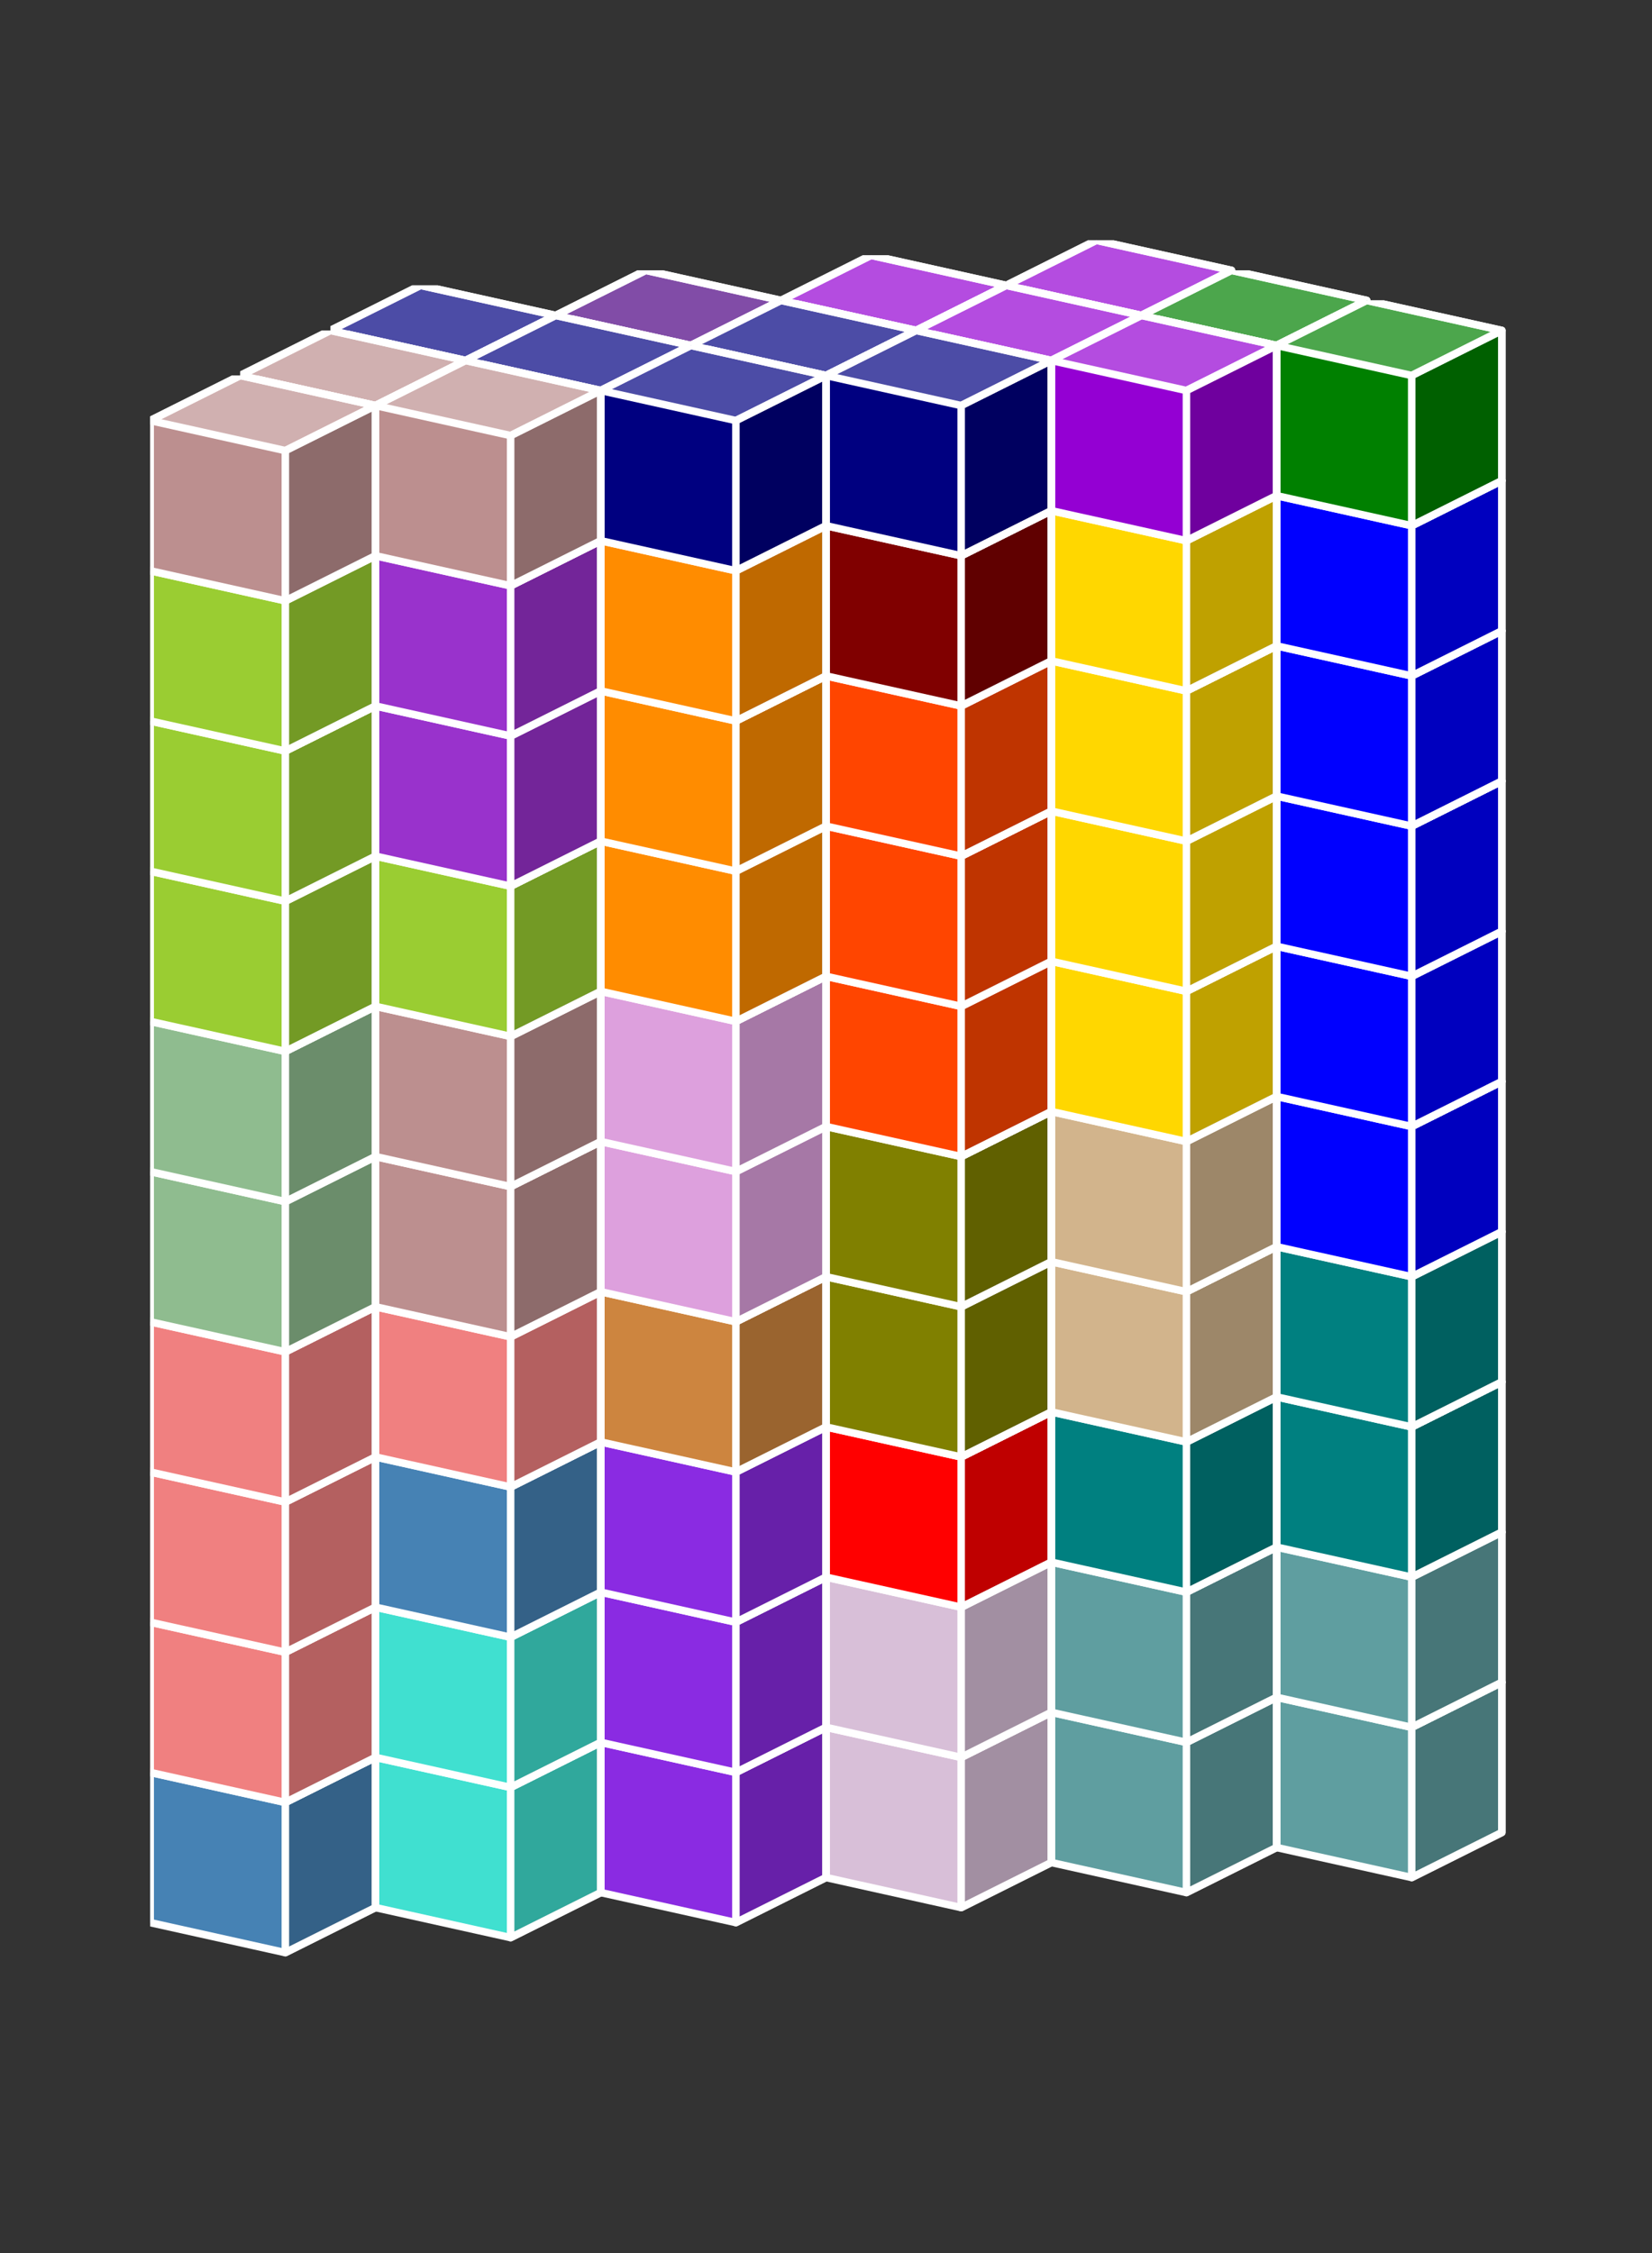 <?xml version="1.0" standalone="no"?>
<!-- Created by Polyform Puzzler (http://puzzler.sourceforge.net/) -->
<svg width="110.000" height="150.000"
     viewBox="0 0 110.000 150.000"
     xmlns="http://www.w3.org/2000/svg"
     xmlns:xlink="http://www.w3.org/1999/xlink">
<rect x="0" y="0" width="110.000" height="150.000" fill="#333333" stroke="none"/>
<defs>
<symbol id="cube0">
<polygon fill="gray" stroke="white"
         stroke-width="0.5" stroke-linejoin="round"
         points="0,13 9,15 15,12 15,2 6,0 0,3" />
<polygon fill="black" fill-opacity="0.25" stroke="white"
         stroke-width="0.5" stroke-linejoin="round"
         points="9,15 15,12 15,2 9,5" />
<polygon fill="white" fill-opacity="0.30" stroke="white"
         stroke-width="0.5" stroke-linejoin="round"
         points="0,3 9,5 15,2 6,0" />
</symbol>
<symbol id="cube1">
<polygon fill="black" stroke="white"
         stroke-width="0.5" stroke-linejoin="round"
         points="0,13 9,15 15,12 15,2 6,0 0,3" />
<polygon fill="black" fill-opacity="0.25" stroke="white"
         stroke-width="0.5" stroke-linejoin="round"
         points="9,15 15,12 15,2 9,5" />
<polygon fill="white" fill-opacity="0.30" stroke="white"
         stroke-width="0.5" stroke-linejoin="round"
         points="0,3 9,5 15,2 6,0" />
</symbol>
<symbol id="cubeA5">
<polygon fill="cadetblue" stroke="white"
         stroke-width="0.5" stroke-linejoin="round"
         points="0,13 9,15 15,12 15,2 6,0 0,3" />
<polygon fill="black" fill-opacity="0.25" stroke="white"
         stroke-width="0.5" stroke-linejoin="round"
         points="9,15 15,12 15,2 9,5" />
<polygon fill="white" fill-opacity="0.30" stroke="white"
         stroke-width="0.5" stroke-linejoin="round"
         points="0,3 9,5 15,2 6,0" />
</symbol>
<symbol id="cubeF5">
<polygon fill="green" stroke="white"
         stroke-width="0.5" stroke-linejoin="round"
         points="0,13 9,15 15,12 15,2 6,0 0,3" />
<polygon fill="black" fill-opacity="0.25" stroke="white"
         stroke-width="0.5" stroke-linejoin="round"
         points="9,15 15,12 15,2 9,5" />
<polygon fill="white" fill-opacity="0.30" stroke="white"
         stroke-width="0.5" stroke-linejoin="round"
         points="0,3 9,5 15,2 6,0" />
</symbol>
<symbol id="cubeI5">
<polygon fill="blue" stroke="white"
         stroke-width="0.5" stroke-linejoin="round"
         points="0,13 9,15 15,12 15,2 6,0 0,3" />
<polygon fill="black" fill-opacity="0.25" stroke="white"
         stroke-width="0.5" stroke-linejoin="round"
         points="9,15 15,12 15,2 9,5" />
<polygon fill="white" fill-opacity="0.30" stroke="white"
         stroke-width="0.5" stroke-linejoin="round"
         points="0,3 9,5 15,2 6,0" />
</symbol>
<symbol id="cubeJ15">
<polygon fill="steelblue" stroke="white"
         stroke-width="0.5" stroke-linejoin="round"
         points="0,13 9,15 15,12 15,2 6,0 0,3" />
<polygon fill="black" fill-opacity="0.25" stroke="white"
         stroke-width="0.5" stroke-linejoin="round"
         points="9,15 15,12 15,2 9,5" />
<polygon fill="white" fill-opacity="0.30" stroke="white"
         stroke-width="0.5" stroke-linejoin="round"
         points="0,3 9,5 15,2 6,0" />
</symbol>
<symbol id="cubeJ25">
<polygon fill="darkviolet" stroke="white"
         stroke-width="0.5" stroke-linejoin="round"
         points="0,13 9,15 15,12 15,2 6,0 0,3" />
<polygon fill="black" fill-opacity="0.25" stroke="white"
         stroke-width="0.5" stroke-linejoin="round"
         points="9,15 15,12 15,2 9,5" />
<polygon fill="white" fill-opacity="0.30" stroke="white"
         stroke-width="0.5" stroke-linejoin="round"
         points="0,3 9,5 15,2 6,0" />
</symbol>
<symbol id="cubeJ35">
<polygon fill="rosybrown" stroke="white"
         stroke-width="0.5" stroke-linejoin="round"
         points="0,13 9,15 15,12 15,2 6,0 0,3" />
<polygon fill="black" fill-opacity="0.25" stroke="white"
         stroke-width="0.5" stroke-linejoin="round"
         points="9,15 15,12 15,2 9,5" />
<polygon fill="white" fill-opacity="0.30" stroke="white"
         stroke-width="0.5" stroke-linejoin="round"
         points="0,3 9,5 15,2 6,0" />
</symbol>
<symbol id="cubeJ45">
<polygon fill="lightcoral" stroke="white"
         stroke-width="0.5" stroke-linejoin="round"
         points="0,13 9,15 15,12 15,2 6,0 0,3" />
<polygon fill="black" fill-opacity="0.25" stroke="white"
         stroke-width="0.5" stroke-linejoin="round"
         points="9,15 15,12 15,2 9,5" />
<polygon fill="white" fill-opacity="0.30" stroke="white"
         stroke-width="0.5" stroke-linejoin="round"
         points="0,3 9,5 15,2 6,0" />
</symbol>
<symbol id="cubeL15">
<polygon fill="darkseagreen" stroke="white"
         stroke-width="0.5" stroke-linejoin="round"
         points="0,13 9,15 15,12 15,2 6,0 0,3" />
<polygon fill="black" fill-opacity="0.25" stroke="white"
         stroke-width="0.5" stroke-linejoin="round"
         points="9,15 15,12 15,2 9,5" />
<polygon fill="white" fill-opacity="0.30" stroke="white"
         stroke-width="0.5" stroke-linejoin="round"
         points="0,3 9,5 15,2 6,0" />
</symbol>
<symbol id="cubeL25">
<polygon fill="peru" stroke="white"
         stroke-width="0.5" stroke-linejoin="round"
         points="0,13 9,15 15,12 15,2 6,0 0,3" />
<polygon fill="black" fill-opacity="0.25" stroke="white"
         stroke-width="0.5" stroke-linejoin="round"
         points="9,15 15,12 15,2 9,5" />
<polygon fill="white" fill-opacity="0.30" stroke="white"
         stroke-width="0.5" stroke-linejoin="round"
         points="0,3 9,5 15,2 6,0" />
</symbol>
<symbol id="cubeL35">
<polygon fill="rosybrown" stroke="white"
         stroke-width="0.5" stroke-linejoin="round"
         points="0,13 9,15 15,12 15,2 6,0 0,3" />
<polygon fill="black" fill-opacity="0.25" stroke="white"
         stroke-width="0.5" stroke-linejoin="round"
         points="9,15 15,12 15,2 9,5" />
<polygon fill="white" fill-opacity="0.30" stroke="white"
         stroke-width="0.5" stroke-linejoin="round"
         points="0,3 9,5 15,2 6,0" />
</symbol>
<symbol id="cubeL45">
<polygon fill="yellowgreen" stroke="white"
         stroke-width="0.5" stroke-linejoin="round"
         points="0,13 9,15 15,12 15,2 6,0 0,3" />
<polygon fill="black" fill-opacity="0.25" stroke="white"
         stroke-width="0.5" stroke-linejoin="round"
         points="9,15 15,12 15,2 9,5" />
<polygon fill="white" fill-opacity="0.30" stroke="white"
         stroke-width="0.5" stroke-linejoin="round"
         points="0,3 9,5 15,2 6,0" />
</symbol>
<symbol id="cubeL5">
<polygon fill="lime" stroke="white"
         stroke-width="0.5" stroke-linejoin="round"
         points="0,13 9,15 15,12 15,2 6,0 0,3" />
<polygon fill="black" fill-opacity="0.25" stroke="white"
         stroke-width="0.5" stroke-linejoin="round"
         points="9,15 15,12 15,2 9,5" />
<polygon fill="white" fill-opacity="0.30" stroke="white"
         stroke-width="0.5" stroke-linejoin="round"
         points="0,3 9,5 15,2 6,0" />
</symbol>
<symbol id="cubeN15">
<polygon fill="olive" stroke="white"
         stroke-width="0.5" stroke-linejoin="round"
         points="0,13 9,15 15,12 15,2 6,0 0,3" />
<polygon fill="black" fill-opacity="0.25" stroke="white"
         stroke-width="0.5" stroke-linejoin="round"
         points="9,15 15,12 15,2 9,5" />
<polygon fill="white" fill-opacity="0.30" stroke="white"
         stroke-width="0.5" stroke-linejoin="round"
         points="0,3 9,5 15,2 6,0" />
</symbol>
<symbol id="cubeN25">
<polygon fill="teal" stroke="white"
         stroke-width="0.5" stroke-linejoin="round"
         points="0,13 9,15 15,12 15,2 6,0 0,3" />
<polygon fill="black" fill-opacity="0.25" stroke="white"
         stroke-width="0.5" stroke-linejoin="round"
         points="9,15 15,12 15,2 9,5" />
<polygon fill="white" fill-opacity="0.30" stroke="white"
         stroke-width="0.5" stroke-linejoin="round"
         points="0,3 9,5 15,2 6,0" />
</symbol>
<symbol id="cubeN5">
<polygon fill="navy" stroke="white"
         stroke-width="0.5" stroke-linejoin="round"
         points="0,13 9,15 15,12 15,2 6,0 0,3" />
<polygon fill="black" fill-opacity="0.25" stroke="white"
         stroke-width="0.5" stroke-linejoin="round"
         points="9,15 15,12 15,2 9,5" />
<polygon fill="white" fill-opacity="0.30" stroke="white"
         stroke-width="0.5" stroke-linejoin="round"
         points="0,3 9,5 15,2 6,0" />
</symbol>
<symbol id="cubeP5">
<polygon fill="magenta" stroke="white"
         stroke-width="0.5" stroke-linejoin="round"
         points="0,13 9,15 15,12 15,2 6,0 0,3" />
<polygon fill="black" fill-opacity="0.25" stroke="white"
         stroke-width="0.5" stroke-linejoin="round"
         points="9,15 15,12 15,2 9,5" />
<polygon fill="white" fill-opacity="0.30" stroke="white"
         stroke-width="0.5" stroke-linejoin="round"
         points="0,3 9,5 15,2 6,0" />
</symbol>
<symbol id="cubeQ5">
<polygon fill="thistle" stroke="white"
         stroke-width="0.5" stroke-linejoin="round"
         points="0,13 9,15 15,12 15,2 6,0 0,3" />
<polygon fill="black" fill-opacity="0.25" stroke="white"
         stroke-width="0.5" stroke-linejoin="round"
         points="9,15 15,12 15,2 9,5" />
<polygon fill="white" fill-opacity="0.30" stroke="white"
         stroke-width="0.5" stroke-linejoin="round"
         points="0,3 9,5 15,2 6,0" />
</symbol>
<symbol id="cubeS15">
<polygon fill="tan" stroke="white"
         stroke-width="0.5" stroke-linejoin="round"
         points="0,13 9,15 15,12 15,2 6,0 0,3" />
<polygon fill="black" fill-opacity="0.25" stroke="white"
         stroke-width="0.5" stroke-linejoin="round"
         points="9,15 15,12 15,2 9,5" />
<polygon fill="white" fill-opacity="0.30" stroke="white"
         stroke-width="0.5" stroke-linejoin="round"
         points="0,3 9,5 15,2 6,0" />
</symbol>
<symbol id="cubeS25">
<polygon fill="indigo" stroke="white"
         stroke-width="0.5" stroke-linejoin="round"
         points="0,13 9,15 15,12 15,2 6,0 0,3" />
<polygon fill="black" fill-opacity="0.25" stroke="white"
         stroke-width="0.5" stroke-linejoin="round"
         points="9,15 15,12 15,2 9,5" />
<polygon fill="white" fill-opacity="0.30" stroke="white"
         stroke-width="0.5" stroke-linejoin="round"
         points="0,3 9,5 15,2 6,0" />
</symbol>
<symbol id="cubeT15">
<polygon fill="darkkhaki" stroke="white"
         stroke-width="0.5" stroke-linejoin="round"
         points="0,13 9,15 15,12 15,2 6,0 0,3" />
<polygon fill="black" fill-opacity="0.25" stroke="white"
         stroke-width="0.5" stroke-linejoin="round"
         points="9,15 15,12 15,2 9,5" />
<polygon fill="white" fill-opacity="0.30" stroke="white"
         stroke-width="0.5" stroke-linejoin="round"
         points="0,3 9,5 15,2 6,0" />
</symbol>
<symbol id="cubeT25">
<polygon fill="orangered" stroke="white"
         stroke-width="0.5" stroke-linejoin="round"
         points="0,13 9,15 15,12 15,2 6,0 0,3" />
<polygon fill="black" fill-opacity="0.25" stroke="white"
         stroke-width="0.5" stroke-linejoin="round"
         points="9,15 15,12 15,2 9,5" />
<polygon fill="white" fill-opacity="0.30" stroke="white"
         stroke-width="0.5" stroke-linejoin="round"
         points="0,3 9,5 15,2 6,0" />
</symbol>
<symbol id="cubeT5">
<polygon fill="darkorange" stroke="white"
         stroke-width="0.5" stroke-linejoin="round"
         points="0,13 9,15 15,12 15,2 6,0 0,3" />
<polygon fill="black" fill-opacity="0.25" stroke="white"
         stroke-width="0.5" stroke-linejoin="round"
         points="9,15 15,12 15,2 9,5" />
<polygon fill="white" fill-opacity="0.30" stroke="white"
         stroke-width="0.5" stroke-linejoin="round"
         points="0,3 9,5 15,2 6,0" />
</symbol>
<symbol id="cubeU5">
<polygon fill="turquoise" stroke="white"
         stroke-width="0.5" stroke-linejoin="round"
         points="0,13 9,15 15,12 15,2 6,0 0,3" />
<polygon fill="black" fill-opacity="0.25" stroke="white"
         stroke-width="0.5" stroke-linejoin="round"
         points="9,15 15,12 15,2 9,5" />
<polygon fill="white" fill-opacity="0.30" stroke="white"
         stroke-width="0.5" stroke-linejoin="round"
         points="0,3 9,5 15,2 6,0" />
</symbol>
<symbol id="cubeV15">
<polygon fill="darkorchid" stroke="white"
         stroke-width="0.5" stroke-linejoin="round"
         points="0,13 9,15 15,12 15,2 6,0 0,3" />
<polygon fill="black" fill-opacity="0.25" stroke="white"
         stroke-width="0.5" stroke-linejoin="round"
         points="9,15 15,12 15,2 9,5" />
<polygon fill="white" fill-opacity="0.30" stroke="white"
         stroke-width="0.5" stroke-linejoin="round"
         points="0,3 9,5 15,2 6,0" />
</symbol>
<symbol id="cubeV25">
<polygon fill="tomato" stroke="white"
         stroke-width="0.5" stroke-linejoin="round"
         points="0,13 9,15 15,12 15,2 6,0 0,3" />
<polygon fill="black" fill-opacity="0.25" stroke="white"
         stroke-width="0.5" stroke-linejoin="round"
         points="9,15 15,12 15,2 9,5" />
<polygon fill="white" fill-opacity="0.30" stroke="white"
         stroke-width="0.5" stroke-linejoin="round"
         points="0,3 9,5 15,2 6,0" />
</symbol>
<symbol id="cubeV5">
<polygon fill="blueviolet" stroke="white"
         stroke-width="0.5" stroke-linejoin="round"
         points="0,13 9,15 15,12 15,2 6,0 0,3" />
<polygon fill="black" fill-opacity="0.25" stroke="white"
         stroke-width="0.5" stroke-linejoin="round"
         points="9,15 15,12 15,2 9,5" />
<polygon fill="white" fill-opacity="0.30" stroke="white"
         stroke-width="0.5" stroke-linejoin="round"
         points="0,3 9,5 15,2 6,0" />
</symbol>
<symbol id="cubeW5">
<polygon fill="maroon" stroke="white"
         stroke-width="0.5" stroke-linejoin="round"
         points="0,13 9,15 15,12 15,2 6,0 0,3" />
<polygon fill="black" fill-opacity="0.25" stroke="white"
         stroke-width="0.5" stroke-linejoin="round"
         points="9,15 15,12 15,2 9,5" />
<polygon fill="white" fill-opacity="0.30" stroke="white"
         stroke-width="0.5" stroke-linejoin="round"
         points="0,3 9,5 15,2 6,0" />
</symbol>
<symbol id="cubeX5">
<polygon fill="red" stroke="white"
         stroke-width="0.5" stroke-linejoin="round"
         points="0,13 9,15 15,12 15,2 6,0 0,3" />
<polygon fill="black" fill-opacity="0.25" stroke="white"
         stroke-width="0.5" stroke-linejoin="round"
         points="9,15 15,12 15,2 9,5" />
<polygon fill="white" fill-opacity="0.30" stroke="white"
         stroke-width="0.5" stroke-linejoin="round"
         points="0,3 9,5 15,2 6,0" />
</symbol>
<symbol id="cubeY5">
<polygon fill="gold" stroke="white"
         stroke-width="0.5" stroke-linejoin="round"
         points="0,13 9,15 15,12 15,2 6,0 0,3" />
<polygon fill="black" fill-opacity="0.25" stroke="white"
         stroke-width="0.5" stroke-linejoin="round"
         points="9,15 15,12 15,2 9,5" />
<polygon fill="white" fill-opacity="0.30" stroke="white"
         stroke-width="0.5" stroke-linejoin="round"
         points="0,3 9,5 15,2 6,0" />
</symbol>
<symbol id="cubeZ5">
<polygon fill="plum" stroke="white"
         stroke-width="0.5" stroke-linejoin="round"
         points="0,13 9,15 15,12 15,2 6,0 0,3" />
<polygon fill="black" fill-opacity="0.25" stroke="white"
         stroke-width="0.5" stroke-linejoin="round"
         points="9,15 15,12 15,2 9,5" />
<polygon fill="white" fill-opacity="0.30" stroke="white"
         stroke-width="0.5" stroke-linejoin="round"
         points="0,3 9,5 15,2 6,0" />
</symbol>
</defs>
<g>
<use xlink:href="#cubeL5" x="67.000" y="106.000" />
<use xlink:href="#cubeA5" x="76.000" y="108.000" />
<use xlink:href="#cubeA5" x="85.000" y="110.000" />
<use xlink:href="#cubeL5" x="67.000" y="96.000" />
<use xlink:href="#cubeN25" x="76.000" y="98.000" />
<use xlink:href="#cubeA5" x="85.000" y="100.000" />
<use xlink:href="#cubeL5" x="67.000" y="86.000" />
<use xlink:href="#cubeN25" x="76.000" y="88.000" />
<use xlink:href="#cubeN25" x="85.000" y="90.000" />
<use xlink:href="#cubeL5" x="67.000" y="76.000" />
<use xlink:href="#cubeL5" x="76.000" y="78.000" />
<use xlink:href="#cubeN25" x="85.000" y="80.000" />
<use xlink:href="#cubeV25" x="67.000" y="66.000" />
<use xlink:href="#cubeS15" x="76.000" y="68.000" />
<use xlink:href="#cubeI5" x="85.000" y="70.000" />
<use xlink:href="#cubeS15" x="67.000" y="56.000" />
<use xlink:href="#cubeS15" x="76.000" y="58.000" />
<use xlink:href="#cubeI5" x="85.000" y="60.000" />
<use xlink:href="#cubeW5" x="67.000" y="46.000" />
<use xlink:href="#cubeY5" x="76.000" y="48.000" />
<use xlink:href="#cubeI5" x="85.000" y="50.000" />
<use xlink:href="#cubeW5" x="67.000" y="36.000" />
<use xlink:href="#cubeF5" x="76.000" y="38.000" />
<use xlink:href="#cubeI5" x="85.000" y="40.000" />
<use xlink:href="#cubeF5" x="67.000" y="26.000" />
<use xlink:href="#cubeF5" x="76.000" y="28.000" />
<use xlink:href="#cubeI5" x="85.000" y="30.000" />
<use xlink:href="#cubeJ25" x="67.000" y="16.000" />
<use xlink:href="#cubeF5" x="76.000" y="18.000" />
<use xlink:href="#cubeF5" x="85.000" y="20.000" />
<use xlink:href="#cubeV5" x="52.000" y="107.000" />
<use xlink:href="#cubeQ5" x="61.000" y="109.000" />
<use xlink:href="#cubeA5" x="70.000" y="111.000" />
<use xlink:href="#cubeQ5" x="52.000" y="97.000" />
<use xlink:href="#cubeQ5" x="61.000" y="99.000" />
<use xlink:href="#cubeA5" x="70.000" y="101.000" />
<use xlink:href="#cubeN15" x="52.000" y="87.000" />
<use xlink:href="#cubeN15" x="61.000" y="89.000" />
<use xlink:href="#cubeN25" x="70.000" y="91.000" />
<use xlink:href="#cubeZ5" x="52.000" y="77.000" />
<use xlink:href="#cubeN15" x="61.000" y="79.000" />
<use xlink:href="#cubeS15" x="70.000" y="81.000" />
<use xlink:href="#cubeZ5" x="52.000" y="67.000" />
<use xlink:href="#cubeV25" x="61.000" y="69.000" />
<use xlink:href="#cubeS15" x="70.000" y="71.000" />
<use xlink:href="#cubeV25" x="52.000" y="57.000" />
<use xlink:href="#cubeV25" x="61.000" y="59.000" />
<use xlink:href="#cubeY5" x="70.000" y="61.000" />
<use xlink:href="#cubeT25" x="52.000" y="47.000" />
<use xlink:href="#cubeT25" x="61.000" y="49.000" />
<use xlink:href="#cubeY5" x="70.000" y="51.000" />
<use xlink:href="#cubeT5" x="52.000" y="37.000" />
<use xlink:href="#cubeW5" x="61.000" y="39.000" />
<use xlink:href="#cubeY5" x="70.000" y="41.000" />
<use xlink:href="#cubeJ25" x="52.000" y="27.000" />
<use xlink:href="#cubeW5" x="61.000" y="29.000" />
<use xlink:href="#cubeY5" x="70.000" y="31.000" />
<use xlink:href="#cubeJ25" x="52.000" y="17.000" />
<use xlink:href="#cubeJ25" x="61.000" y="19.000" />
<use xlink:href="#cubeJ25" x="70.000" y="21.000" />
<use xlink:href="#cubeU5" x="37.000" y="108.000" />
<use xlink:href="#cubeV5" x="46.000" y="110.000" />
<use xlink:href="#cubeQ5" x="55.000" y="112.000" />
<use xlink:href="#cubeU5" x="37.000" y="98.000" />
<use xlink:href="#cubeX5" x="46.000" y="100.000" />
<use xlink:href="#cubeQ5" x="55.000" y="102.000" />
<use xlink:href="#cubeX5" x="37.000" y="88.000" />
<use xlink:href="#cubeX5" x="46.000" y="90.000" />
<use xlink:href="#cubeX5" x="55.000" y="92.000" />
<use xlink:href="#cubeL25" x="37.000" y="78.000" />
<use xlink:href="#cubeX5" x="46.000" y="80.000" />
<use xlink:href="#cubeN15" x="55.000" y="82.000" />
<use xlink:href="#cubeL35" x="37.000" y="68.000" />
<use xlink:href="#cubeZ5" x="46.000" y="70.000" />
<use xlink:href="#cubeN15" x="55.000" y="72.000" />
<use xlink:href="#cubeT15" x="37.000" y="58.000" />
<use xlink:href="#cubeV25" x="46.000" y="60.000" />
<use xlink:href="#cubeT25" x="55.000" y="62.000" />
<use xlink:href="#cubeT15" x="37.000" y="48.000" />
<use xlink:href="#cubeT15" x="46.000" y="50.000" />
<use xlink:href="#cubeT25" x="55.000" y="52.000" />
<use xlink:href="#cubeT15" x="37.000" y="38.000" />
<use xlink:href="#cubeT5" x="46.000" y="40.000" />
<use xlink:href="#cubeT25" x="55.000" y="42.000" />
<use xlink:href="#cubeS25" x="37.000" y="28.000" />
<use xlink:href="#cubeS25" x="46.000" y="30.000" />
<use xlink:href="#cubeW5" x="55.000" y="32.000" />
<use xlink:href="#cubeS25" x="37.000" y="18.000" />
<use xlink:href="#cubeN5" x="46.000" y="20.000" />
<use xlink:href="#cubeN5" x="55.000" y="22.000" />
<use xlink:href="#cubeP5" x="22.000" y="109.000" />
<use xlink:href="#cubeU5" x="31.000" y="111.000" />
<use xlink:href="#cubeV5" x="40.000" y="113.000" />
<use xlink:href="#cubeP5" x="22.000" y="99.000" />
<use xlink:href="#cubeP5" x="31.000" y="101.000" />
<use xlink:href="#cubeV5" x="40.000" y="103.000" />
<use xlink:href="#cubeP5" x="22.000" y="89.000" />
<use xlink:href="#cubeP5" x="31.000" y="91.000" />
<use xlink:href="#cubeV5" x="40.000" y="93.000" />
<use xlink:href="#cubeL25" x="22.000" y="79.000" />
<use xlink:href="#cubeL25" x="31.000" y="81.000" />
<use xlink:href="#cubeL25" x="40.000" y="83.000" />
<use xlink:href="#cubeL25" x="22.000" y="69.000" />
<use xlink:href="#cubeL35" x="31.000" y="71.000" />
<use xlink:href="#cubeZ5" x="40.000" y="73.000" />
<use xlink:href="#cubeL15" x="22.000" y="59.000" />
<use xlink:href="#cubeL15" x="31.000" y="61.000" />
<use xlink:href="#cubeZ5" x="40.000" y="63.000" />
<use xlink:href="#cubeV15" x="22.000" y="49.000" />
<use xlink:href="#cubeT15" x="31.000" y="51.000" />
<use xlink:href="#cubeT5" x="40.000" y="53.000" />
<use xlink:href="#cubeV15" x="22.000" y="39.000" />
<use xlink:href="#cubeV15" x="31.000" y="41.000" />
<use xlink:href="#cubeT5" x="40.000" y="43.000" />
<use xlink:href="#cubeS25" x="22.000" y="29.000" />
<use xlink:href="#cubeS25" x="31.000" y="31.000" />
<use xlink:href="#cubeT5" x="40.000" y="33.000" />
<use xlink:href="#cubeN5" x="22.000" y="19.000" />
<use xlink:href="#cubeN5" x="31.000" y="21.000" />
<use xlink:href="#cubeN5" x="40.000" y="23.000" />
<use xlink:href="#cubeJ15" x="16.000" y="112.000" />
<use xlink:href="#cubeU5" x="25.000" y="114.000" />
<use xlink:href="#cubeJ15" x="16.000" y="102.000" />
<use xlink:href="#cubeU5" x="25.000" y="104.000" />
<use xlink:href="#cubeJ15" x="16.000" y="92.000" />
<use xlink:href="#cubeJ15" x="25.000" y="94.000" />
<use xlink:href="#cubeJ45" x="16.000" y="82.000" />
<use xlink:href="#cubeJ45" x="25.000" y="84.000" />
<use xlink:href="#cubeL35" x="16.000" y="72.000" />
<use xlink:href="#cubeL35" x="25.000" y="74.000" />
<use xlink:href="#cubeL15" x="16.000" y="62.000" />
<use xlink:href="#cubeL35" x="25.000" y="64.000" />
<use xlink:href="#cubeL45" x="16.000" y="52.000" />
<use xlink:href="#cubeL45" x="25.000" y="54.000" />
<use xlink:href="#cubeJ35" x="16.000" y="42.000" />
<use xlink:href="#cubeV15" x="25.000" y="44.000" />
<use xlink:href="#cubeJ35" x="16.000" y="32.000" />
<use xlink:href="#cubeV15" x="25.000" y="34.000" />
<use xlink:href="#cubeJ35" x="16.000" y="22.000" />
<use xlink:href="#cubeJ35" x="25.000" y="24.000" />
<use xlink:href="#cubeJ15" x="10.000" y="115.000" />
<use xlink:href="#cubeJ45" x="10.000" y="105.000" />
<use xlink:href="#cubeJ45" x="10.000" y="95.000" />
<use xlink:href="#cubeJ45" x="10.000" y="85.000" />
<use xlink:href="#cubeL15" x="10.000" y="75.000" />
<use xlink:href="#cubeL15" x="10.000" y="65.000" />
<use xlink:href="#cubeL45" x="10.000" y="55.000" />
<use xlink:href="#cubeL45" x="10.000" y="45.000" />
<use xlink:href="#cubeL45" x="10.000" y="35.000" />
<use xlink:href="#cubeJ35" x="10.000" y="25.000" />
</g>
</svg>
